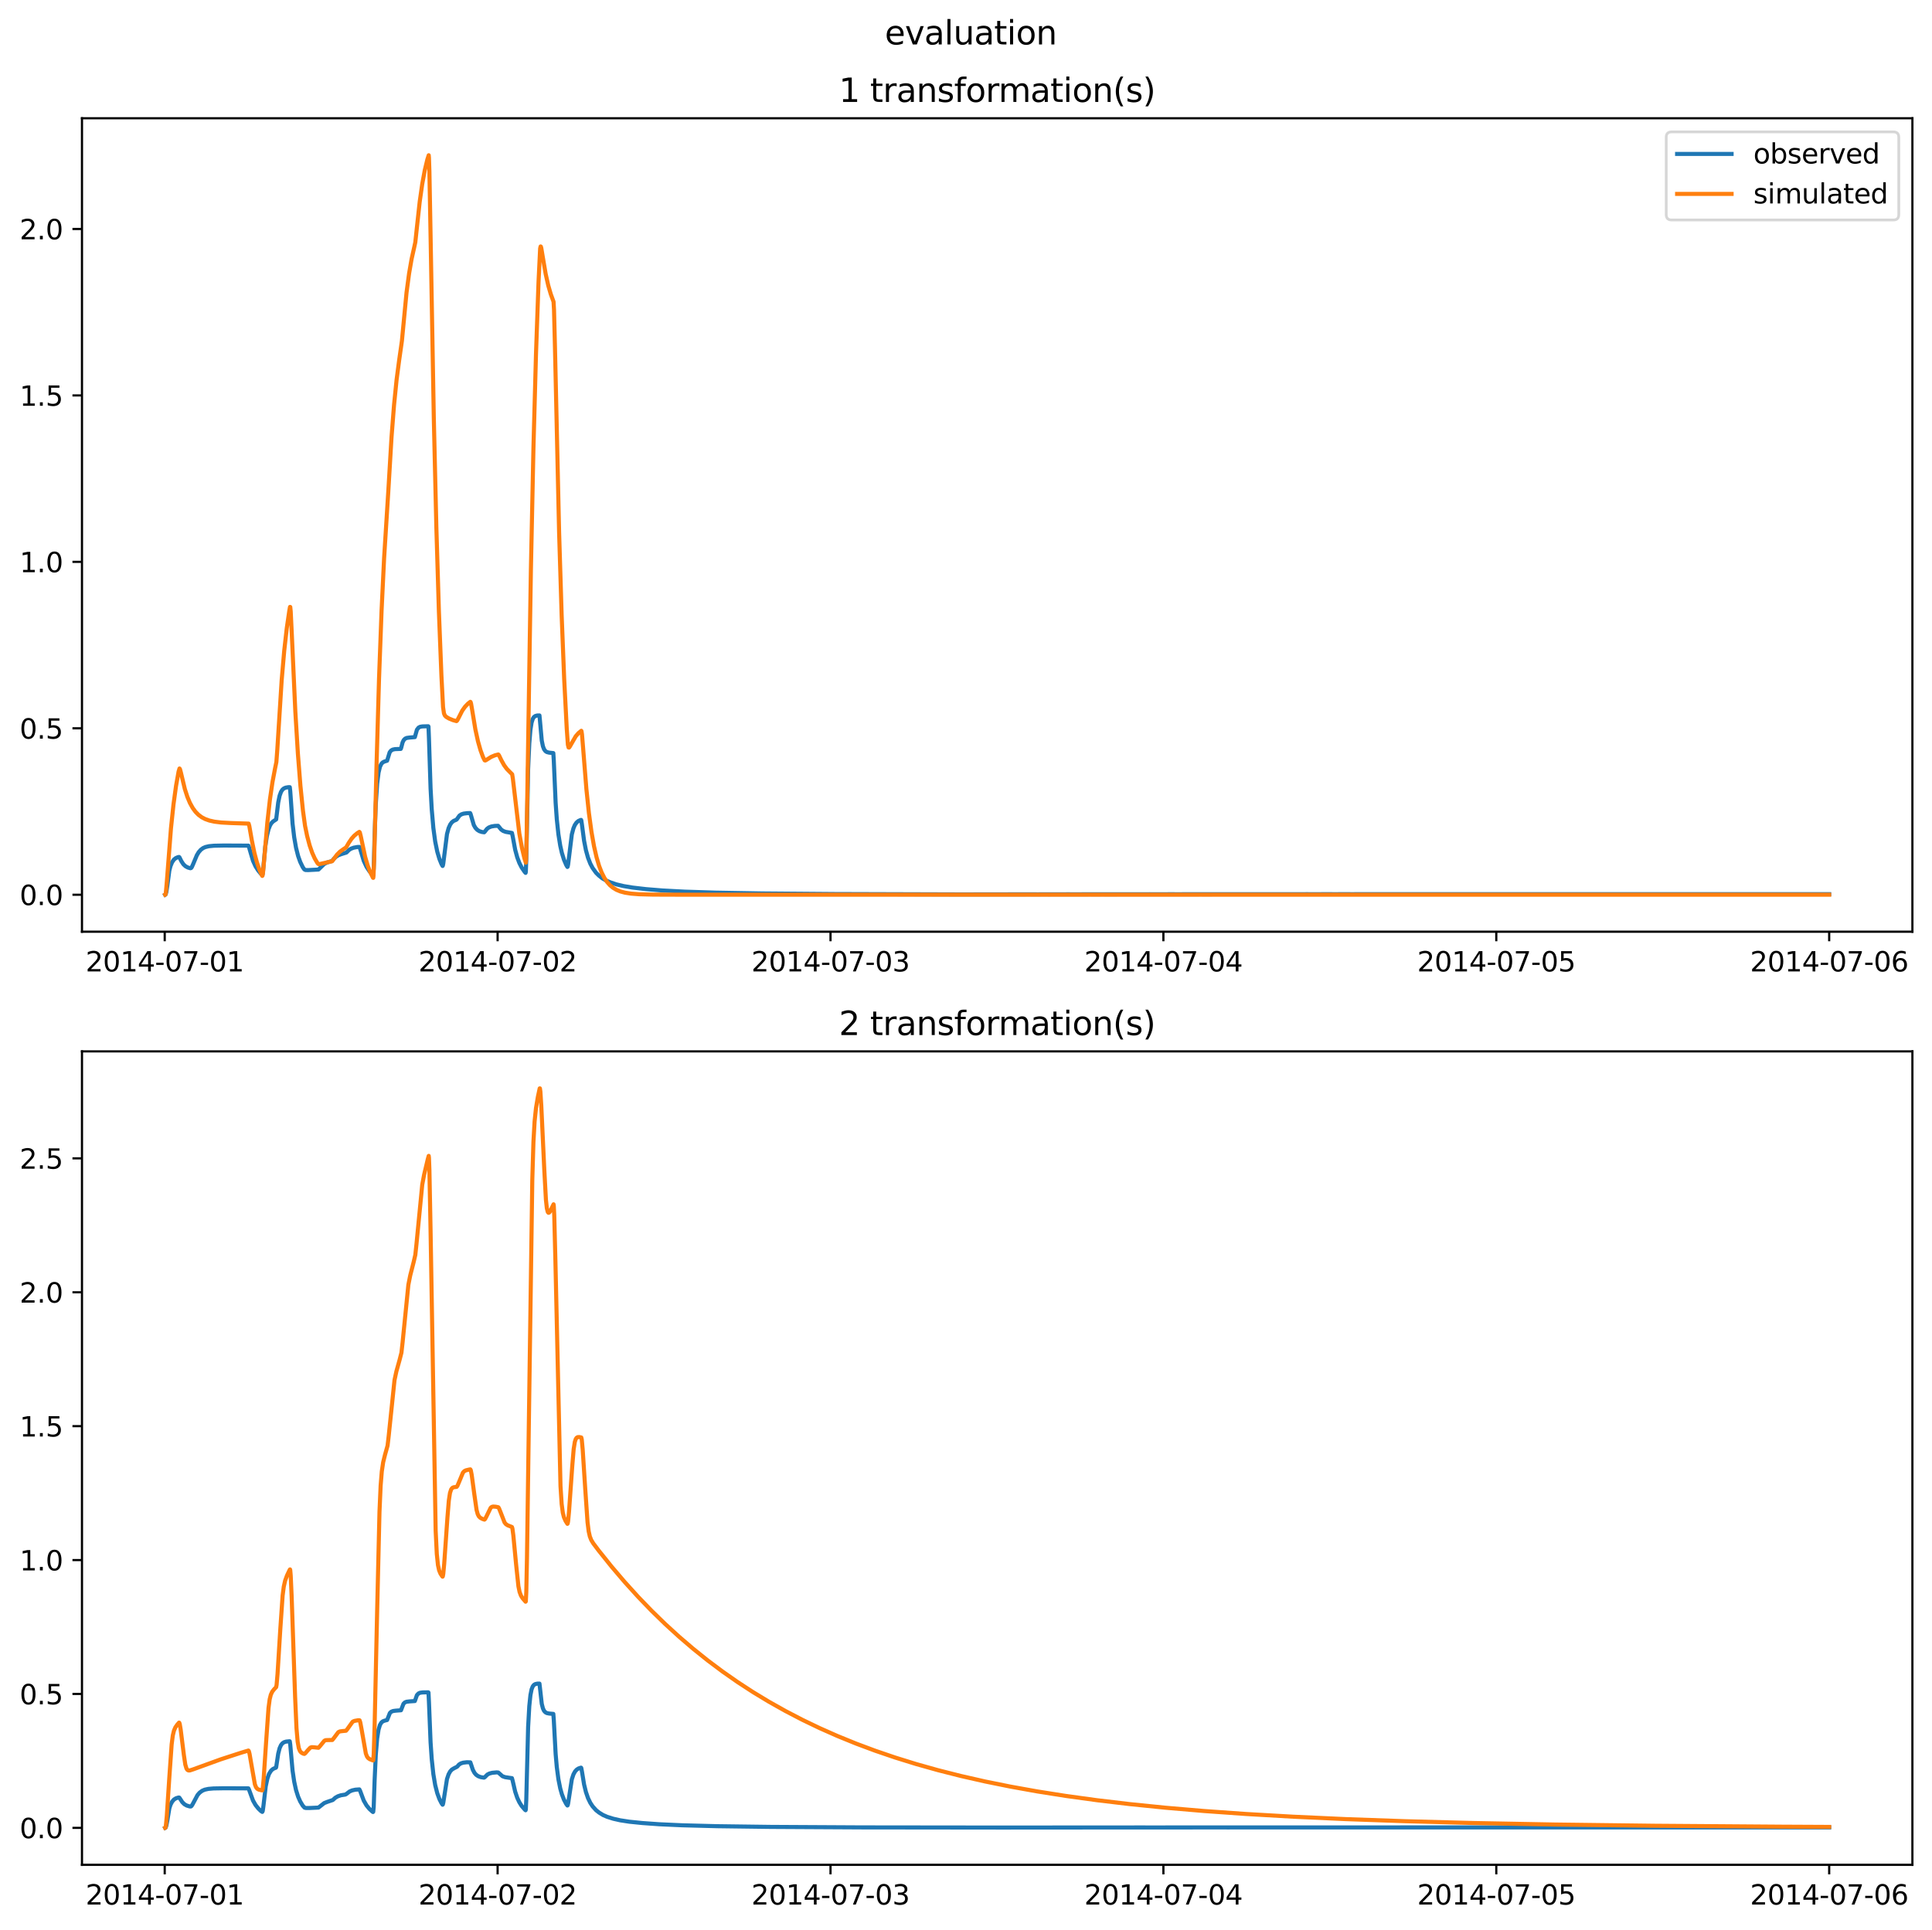 <?xml version="1.0" encoding="utf-8" standalone="no"?>
<!DOCTYPE svg PUBLIC "-//W3C//DTD SVG 1.1//EN"
  "http://www.w3.org/Graphics/SVG/1.1/DTD/svg11.dtd">
<svg xmlns:xlink="http://www.w3.org/1999/xlink" width="709.427pt" height="708.798pt" viewBox="0 0 709.427 708.798" xmlns="http://www.w3.org/2000/svg" version="1.1">
 <defs>
  <style type="text/css">*{stroke-linejoin: round; stroke-linecap: butt}</style>
 </defs>
 <g id="figure_1">
  <g id="patch_1">
   <path d="M 0 708.798 
L 709.427 708.798 
L 709.427 0 
L 0 0 
z
" style="fill: #ffffff"/>
  </g>
  <g id="axes_1">
   <g id="patch_2">
    <path d="M 30.103 342.2 
L 702.227 342.2 
L 702.227 43.44 
L 30.103 43.44 
z
" style="fill: #ffffff"/>
   </g>
   <g id="matplotlib.axis_1">
    <g id="xtick_1">
     <g id="line2d_1">
      <defs>
       <path id="m1a66a8e670" d="M 0 0 
L 0 3.5 
" style="stroke: #000000; stroke-width: 0.8"/>
      </defs>
      <g>
       <use xlink:href="#m1a66a8e670" x="60.484" y="342.2" style="stroke: #000000; stroke-width: 0.8"/>
      </g>
     </g>
     <g id="text_1">
      <!-- 2014-07-01 -->
      <g transform="translate(31.427 356.798) scale(0.1 -0.1)">
       <defs>
        <path id="DejaVuSans-32" d="M 1228 531 
L 3431 531 
L 3431 0 
L 469 0 
L 469 531 
Q 828 903 1448 1529 
Q 2069 2156 2228 2338 
Q 2531 2678 2651 2914 
Q 2772 3150 2772 3378 
Q 2772 3750 2511 3984 
Q 2250 4219 1831 4219 
Q 1534 4219 1204 4116 
Q 875 4013 500 3803 
L 500 4441 
Q 881 4594 1212 4672 
Q 1544 4750 1819 4750 
Q 2544 4750 2975 4387 
Q 3406 4025 3406 3419 
Q 3406 3131 3298 2873 
Q 3191 2616 2906 2266 
Q 2828 2175 2409 1742 
Q 1991 1309 1228 531 
z
" transform="scale(0.016)"/>
        <path id="DejaVuSans-30" d="M 2034 4250 
Q 1547 4250 1301 3770 
Q 1056 3291 1056 2328 
Q 1056 1369 1301 889 
Q 1547 409 2034 409 
Q 2525 409 2770 889 
Q 3016 1369 3016 2328 
Q 3016 3291 2770 3770 
Q 2525 4250 2034 4250 
z
M 2034 4750 
Q 2819 4750 3233 4129 
Q 3647 3509 3647 2328 
Q 3647 1150 3233 529 
Q 2819 -91 2034 -91 
Q 1250 -91 836 529 
Q 422 1150 422 2328 
Q 422 3509 836 4129 
Q 1250 4750 2034 4750 
z
" transform="scale(0.016)"/>
        <path id="DejaVuSans-31" d="M 794 531 
L 1825 531 
L 1825 4091 
L 703 3866 
L 703 4441 
L 1819 4666 
L 2450 4666 
L 2450 531 
L 3481 531 
L 3481 0 
L 794 0 
L 794 531 
z
" transform="scale(0.016)"/>
        <path id="DejaVuSans-34" d="M 2419 4116 
L 825 1625 
L 2419 1625 
L 2419 4116 
z
M 2253 4666 
L 3047 4666 
L 3047 1625 
L 3713 1625 
L 3713 1100 
L 3047 1100 
L 3047 0 
L 2419 0 
L 2419 1100 
L 313 1100 
L 313 1709 
L 2253 4666 
z
" transform="scale(0.016)"/>
        <path id="DejaVuSans-2d" d="M 313 2009 
L 1997 2009 
L 1997 1497 
L 313 1497 
L 313 2009 
z
" transform="scale(0.016)"/>
        <path id="DejaVuSans-37" d="M 525 4666 
L 3525 4666 
L 3525 4397 
L 1831 0 
L 1172 0 
L 2766 4134 
L 525 4134 
L 525 4666 
z
" transform="scale(0.016)"/>
       </defs>
       <use xlink:href="#DejaVuSans-32"/>
       <use xlink:href="#DejaVuSans-30" x="63.623"/>
       <use xlink:href="#DejaVuSans-31" x="127.246"/>
       <use xlink:href="#DejaVuSans-34" x="190.869"/>
       <use xlink:href="#DejaVuSans-2d" x="254.492"/>
       <use xlink:href="#DejaVuSans-30" x="290.576"/>
       <use xlink:href="#DejaVuSans-37" x="354.199"/>
       <use xlink:href="#DejaVuSans-2d" x="417.822"/>
       <use xlink:href="#DejaVuSans-30" x="453.906"/>
       <use xlink:href="#DejaVuSans-31" x="517.529"/>
      </g>
     </g>
    </g>
    <g id="xtick_2">
     <g id="line2d_2">
      <g>
       <use xlink:href="#m1a66a8e670" x="182.723" y="342.2" style="stroke: #000000; stroke-width: 0.8"/>
      </g>
     </g>
     <g id="text_2">
      <!-- 2014-07-02 -->
      <g transform="translate(153.665 356.798) scale(0.1 -0.1)">
       <use xlink:href="#DejaVuSans-32"/>
       <use xlink:href="#DejaVuSans-30" x="63.623"/>
       <use xlink:href="#DejaVuSans-31" x="127.246"/>
       <use xlink:href="#DejaVuSans-34" x="190.869"/>
       <use xlink:href="#DejaVuSans-2d" x="254.492"/>
       <use xlink:href="#DejaVuSans-30" x="290.576"/>
       <use xlink:href="#DejaVuSans-37" x="354.199"/>
       <use xlink:href="#DejaVuSans-2d" x="417.822"/>
       <use xlink:href="#DejaVuSans-30" x="453.906"/>
       <use xlink:href="#DejaVuSans-32" x="517.529"/>
      </g>
     </g>
    </g>
    <g id="xtick_3">
     <g id="line2d_3">
      <g>
       <use xlink:href="#m1a66a8e670" x="304.961" y="342.2" style="stroke: #000000; stroke-width: 0.8"/>
      </g>
     </g>
     <g id="text_3">
      <!-- 2014-07-03 -->
      <g transform="translate(275.903 356.798) scale(0.1 -0.1)">
       <defs>
        <path id="DejaVuSans-33" d="M 2597 2516 
Q 3050 2419 3304 2112 
Q 3559 1806 3559 1356 
Q 3559 666 3084 287 
Q 2609 -91 1734 -91 
Q 1441 -91 1130 -33 
Q 819 25 488 141 
L 488 750 
Q 750 597 1062 519 
Q 1375 441 1716 441 
Q 2309 441 2620 675 
Q 2931 909 2931 1356 
Q 2931 1769 2642 2001 
Q 2353 2234 1838 2234 
L 1294 2234 
L 1294 2753 
L 1863 2753 
Q 2328 2753 2575 2939 
Q 2822 3125 2822 3475 
Q 2822 3834 2567 4026 
Q 2313 4219 1838 4219 
Q 1578 4219 1281 4162 
Q 984 4106 628 3988 
L 628 4550 
Q 988 4650 1302 4700 
Q 1616 4750 1894 4750 
Q 2613 4750 3031 4423 
Q 3450 4097 3450 3541 
Q 3450 3153 3228 2886 
Q 3006 2619 2597 2516 
z
" transform="scale(0.016)"/>
       </defs>
       <use xlink:href="#DejaVuSans-32"/>
       <use xlink:href="#DejaVuSans-30" x="63.623"/>
       <use xlink:href="#DejaVuSans-31" x="127.246"/>
       <use xlink:href="#DejaVuSans-34" x="190.869"/>
       <use xlink:href="#DejaVuSans-2d" x="254.492"/>
       <use xlink:href="#DejaVuSans-30" x="290.576"/>
       <use xlink:href="#DejaVuSans-37" x="354.199"/>
       <use xlink:href="#DejaVuSans-2d" x="417.822"/>
       <use xlink:href="#DejaVuSans-30" x="453.906"/>
       <use xlink:href="#DejaVuSans-33" x="517.529"/>
      </g>
     </g>
    </g>
    <g id="xtick_4">
     <g id="line2d_4">
      <g>
       <use xlink:href="#m1a66a8e670" x="427.199" y="342.2" style="stroke: #000000; stroke-width: 0.8"/>
      </g>
     </g>
     <g id="text_4">
      <!-- 2014-07-04 -->
      <g transform="translate(398.141 356.798) scale(0.1 -0.1)">
       <use xlink:href="#DejaVuSans-32"/>
       <use xlink:href="#DejaVuSans-30" x="63.623"/>
       <use xlink:href="#DejaVuSans-31" x="127.246"/>
       <use xlink:href="#DejaVuSans-34" x="190.869"/>
       <use xlink:href="#DejaVuSans-2d" x="254.492"/>
       <use xlink:href="#DejaVuSans-30" x="290.576"/>
       <use xlink:href="#DejaVuSans-37" x="354.199"/>
       <use xlink:href="#DejaVuSans-2d" x="417.822"/>
       <use xlink:href="#DejaVuSans-30" x="453.906"/>
       <use xlink:href="#DejaVuSans-34" x="517.529"/>
      </g>
     </g>
    </g>
    <g id="xtick_5">
     <g id="line2d_5">
      <g>
       <use xlink:href="#m1a66a8e670" x="549.437" y="342.2" style="stroke: #000000; stroke-width: 0.8"/>
      </g>
     </g>
     <g id="text_5">
      <!-- 2014-07-05 -->
      <g transform="translate(520.38 356.798) scale(0.1 -0.1)">
       <defs>
        <path id="DejaVuSans-35" d="M 691 4666 
L 3169 4666 
L 3169 4134 
L 1269 4134 
L 1269 2991 
Q 1406 3038 1543 3061 
Q 1681 3084 1819 3084 
Q 2600 3084 3056 2656 
Q 3513 2228 3513 1497 
Q 3513 744 3044 326 
Q 2575 -91 1722 -91 
Q 1428 -91 1123 -41 
Q 819 9 494 109 
L 494 744 
Q 775 591 1075 516 
Q 1375 441 1709 441 
Q 2250 441 2565 725 
Q 2881 1009 2881 1497 
Q 2881 1984 2565 2268 
Q 2250 2553 1709 2553 
Q 1456 2553 1204 2497 
Q 953 2441 691 2322 
L 691 4666 
z
" transform="scale(0.016)"/>
       </defs>
       <use xlink:href="#DejaVuSans-32"/>
       <use xlink:href="#DejaVuSans-30" x="63.623"/>
       <use xlink:href="#DejaVuSans-31" x="127.246"/>
       <use xlink:href="#DejaVuSans-34" x="190.869"/>
       <use xlink:href="#DejaVuSans-2d" x="254.492"/>
       <use xlink:href="#DejaVuSans-30" x="290.576"/>
       <use xlink:href="#DejaVuSans-37" x="354.199"/>
       <use xlink:href="#DejaVuSans-2d" x="417.822"/>
       <use xlink:href="#DejaVuSans-30" x="453.906"/>
       <use xlink:href="#DejaVuSans-35" x="517.529"/>
      </g>
     </g>
    </g>
    <g id="xtick_6">
     <g id="line2d_6">
      <g>
       <use xlink:href="#m1a66a8e670" x="671.676" y="342.2" style="stroke: #000000; stroke-width: 0.8"/>
      </g>
     </g>
     <g id="text_6">
      <!-- 2014-07-06 -->
      <g transform="translate(642.618 356.798) scale(0.1 -0.1)">
       <defs>
        <path id="DejaVuSans-36" d="M 2113 2584 
Q 1688 2584 1439 2293 
Q 1191 2003 1191 1497 
Q 1191 994 1439 701 
Q 1688 409 2113 409 
Q 2538 409 2786 701 
Q 3034 994 3034 1497 
Q 3034 2003 2786 2293 
Q 2538 2584 2113 2584 
z
M 3366 4563 
L 3366 3988 
Q 3128 4100 2886 4159 
Q 2644 4219 2406 4219 
Q 1781 4219 1451 3797 
Q 1122 3375 1075 2522 
Q 1259 2794 1537 2939 
Q 1816 3084 2150 3084 
Q 2853 3084 3261 2657 
Q 3669 2231 3669 1497 
Q 3669 778 3244 343 
Q 2819 -91 2113 -91 
Q 1303 -91 875 529 
Q 447 1150 447 2328 
Q 447 3434 972 4092 
Q 1497 4750 2381 4750 
Q 2619 4750 2861 4703 
Q 3103 4656 3366 4563 
z
" transform="scale(0.016)"/>
       </defs>
       <use xlink:href="#DejaVuSans-32"/>
       <use xlink:href="#DejaVuSans-30" x="63.623"/>
       <use xlink:href="#DejaVuSans-31" x="127.246"/>
       <use xlink:href="#DejaVuSans-34" x="190.869"/>
       <use xlink:href="#DejaVuSans-2d" x="254.492"/>
       <use xlink:href="#DejaVuSans-30" x="290.576"/>
       <use xlink:href="#DejaVuSans-37" x="354.199"/>
       <use xlink:href="#DejaVuSans-2d" x="417.822"/>
       <use xlink:href="#DejaVuSans-30" x="453.906"/>
       <use xlink:href="#DejaVuSans-36" x="517.529"/>
      </g>
     </g>
    </g>
   </g>
   <g id="matplotlib.axis_2">
    <g id="ytick_1">
     <g id="line2d_7">
      <defs>
       <path id="mbffdec5386" d="M 0 0 
L -3.5 0 
" style="stroke: #000000; stroke-width: 0.8"/>
      </defs>
      <g>
       <use xlink:href="#mbffdec5386" x="30.103" y="328.62" style="stroke: #000000; stroke-width: 0.8"/>
      </g>
     </g>
     <g id="text_7">
      <!-- 0.0 -->
      <g transform="translate(7.2 332.419) scale(0.1 -0.1)">
       <defs>
        <path id="DejaVuSans-2e" d="M 684 794 
L 1344 794 
L 1344 0 
L 684 0 
L 684 794 
z
" transform="scale(0.016)"/>
       </defs>
       <use xlink:href="#DejaVuSans-30"/>
       <use xlink:href="#DejaVuSans-2e" x="63.623"/>
       <use xlink:href="#DejaVuSans-30" x="95.41"/>
      </g>
     </g>
    </g>
    <g id="ytick_2">
     <g id="line2d_8">
      <g>
       <use xlink:href="#mbffdec5386" x="30.103" y="267.489" style="stroke: #000000; stroke-width: 0.8"/>
      </g>
     </g>
     <g id="text_8">
      <!-- 0.5 -->
      <g transform="translate(7.2 271.289) scale(0.1 -0.1)">
       <use xlink:href="#DejaVuSans-30"/>
       <use xlink:href="#DejaVuSans-2e" x="63.623"/>
       <use xlink:href="#DejaVuSans-35" x="95.41"/>
      </g>
     </g>
    </g>
    <g id="ytick_3">
     <g id="line2d_9">
      <g>
       <use xlink:href="#mbffdec5386" x="30.103" y="206.359" style="stroke: #000000; stroke-width: 0.8"/>
      </g>
     </g>
     <g id="text_9">
      <!-- 1.0 -->
      <g transform="translate(7.2 210.158) scale(0.1 -0.1)">
       <use xlink:href="#DejaVuSans-31"/>
       <use xlink:href="#DejaVuSans-2e" x="63.623"/>
       <use xlink:href="#DejaVuSans-30" x="95.41"/>
      </g>
     </g>
    </g>
    <g id="ytick_4">
     <g id="line2d_10">
      <g>
       <use xlink:href="#mbffdec5386" x="30.103" y="145.228" style="stroke: #000000; stroke-width: 0.8"/>
      </g>
     </g>
     <g id="text_10">
      <!-- 1.5 -->
      <g transform="translate(7.2 149.027) scale(0.1 -0.1)">
       <use xlink:href="#DejaVuSans-31"/>
       <use xlink:href="#DejaVuSans-2e" x="63.623"/>
       <use xlink:href="#DejaVuSans-35" x="95.41"/>
      </g>
     </g>
    </g>
    <g id="ytick_5">
     <g id="line2d_11">
      <g>
       <use xlink:href="#mbffdec5386" x="30.103" y="84.098" style="stroke: #000000; stroke-width: 0.8"/>
      </g>
     </g>
     <g id="text_11">
      <!-- 2.0 -->
      <g transform="translate(7.2 87.897) scale(0.1 -0.1)">
       <use xlink:href="#DejaVuSans-32"/>
       <use xlink:href="#DejaVuSans-2e" x="63.623"/>
       <use xlink:href="#DejaVuSans-30" x="95.41"/>
      </g>
     </g>
    </g>
   </g>
   <g id="line2d_12">
    <path d="M 60.654 328.616 
L 60.824 328.494 
L 61.079 327.621 
L 61.418 325.446 
L 62.182 319.734 
L 62.607 318.09 
L 63.201 316.676 
L 63.88 315.692 
L 64.559 315.157 
L 65.323 314.834 
L 65.747 314.753 
L 65.917 314.915 
L 66.596 316.3 
L 67.36 317.458 
L 68.124 318.165 
L 68.973 318.622 
L 69.907 318.892 
L 70.162 318.818 
L 70.416 318.512 
L 70.926 317.37 
L 72.284 314.117 
L 72.963 312.986 
L 73.727 312.116 
L 74.576 311.481 
L 75.425 311.107 
L 76.698 310.802 
L 78.565 310.623 
L 82.216 310.548 
L 91.214 310.593 
L 91.468 311.262 
L 92.912 316.168 
L 93.845 318.204 
L 94.779 319.681 
L 95.798 320.924 
L 96.307 321.342 
L 96.392 321.224 
L 96.562 320.361 
L 96.901 316.503 
L 97.411 310.935 
L 98.005 307.034 
L 98.599 304.575 
L 99.193 303.071 
L 99.703 302.275 
L 100.297 301.687 
L 101.4 300.964 
L 101.655 298.923 
L 102.164 294.723 
L 102.674 292.248 
L 103.183 290.855 
L 103.692 290.053 
L 104.202 289.601 
L 104.881 289.293 
L 105.899 289.113 
L 106.409 289.116 
L 106.578 290.598 
L 107.427 302.476 
L 108.022 307.487 
L 108.701 311.366 
L 109.465 314.377 
L 110.229 316.547 
L 111.162 318.48 
L 111.757 319.338 
L 112.181 319.544 
L 113.115 319.57 
L 116.935 319.372 
L 119.057 317.308 
L 120.16 316.762 
L 121.434 316.383 
L 121.943 316.2 
L 122.537 315.481 
L 123.301 314.722 
L 124.235 314.119 
L 125.339 313.703 
L 127.206 313.126 
L 128.14 312.182 
L 128.904 311.703 
L 129.923 311.329 
L 131.281 311.083 
L 131.96 311.069 
L 132.215 311.681 
L 133.573 316.183 
L 134.591 318.367 
L 135.61 319.923 
L 136.629 321.101 
L 136.968 321.397 
L 137.053 321.269 
L 137.223 319.085 
L 137.562 306.776 
L 137.987 295.338 
L 138.496 287.785 
L 139.006 283.749 
L 139.515 281.647 
L 140.024 280.575 
L 140.534 280.024 
L 141.128 279.716 
L 142.146 279.394 
L 143.08 276.325 
L 143.589 275.676 
L 144.184 275.327 
L 145.033 275.146 
L 146.73 275.078 
L 147.155 275.065 
L 147.325 274.635 
L 147.834 272.656 
L 148.258 271.814 
L 148.768 271.293 
L 149.362 271.03 
L 150.38 270.889 
L 152.333 270.73 
L 153.097 268.023 
L 153.691 267.251 
L 154.285 266.94 
L 155.134 266.794 
L 157.171 266.746 
L 157.256 266.745 
L 157.341 266.864 
L 157.511 271.194 
L 158.105 289.553 
L 158.53 297.217 
L 159.124 304.092 
L 159.803 309.094 
L 160.567 312.814 
L 161.331 315.414 
L 162.095 317.31 
L 162.519 318.063 
L 162.604 317.964 
L 162.774 317.142 
L 164.132 306.347 
L 164.726 304.156 
L 165.321 302.833 
L 165.915 302.025 
L 166.594 301.493 
L 167.443 301.143 
L 167.698 300.977 
L 168.716 299.566 
L 169.395 299.11 
L 170.244 298.827 
L 171.518 298.662 
L 172.621 298.623 
L 172.791 298.947 
L 173.979 303.02 
L 174.573 304.059 
L 175.253 304.789 
L 176.017 305.266 
L 176.95 305.574 
L 177.799 305.69 
L 178.054 305.421 
L 178.818 304.428 
L 179.497 303.924 
L 180.431 303.557 
L 181.619 303.355 
L 182.892 303.303 
L 183.147 303.592 
L 183.996 304.651 
L 184.76 305.191 
L 185.694 305.537 
L 186.967 305.746 
L 187.986 305.93 
L 188.24 307.077 
L 189.174 312.105 
L 189.938 314.909 
L 190.702 316.935 
L 191.551 318.612 
L 192.655 320.22 
L 192.994 320.594 
L 193.079 320.26 
L 193.249 315.724 
L 193.928 282.51 
L 194.352 273.104 
L 194.777 268.023 
L 195.201 265.379 
L 195.626 264.059 
L 196.05 263.366 
L 196.559 262.986 
L 197.238 262.794 
L 198.087 262.768 
L 198.257 264.537 
L 198.936 272.017 
L 199.361 274.088 
L 199.785 275.202 
L 200.294 275.885 
L 200.804 276.216 
L 201.568 276.422 
L 203.181 276.599 
L 203.35 279.31 
L 204.029 294.883 
L 204.454 300.872 
L 205.048 306.429 
L 205.727 310.654 
L 206.321 313.268 
L 207.085 315.739 
L 207.934 317.727 
L 208.359 318.42 
L 208.444 318.316 
L 208.613 317.492 
L 209.972 306.467 
L 210.566 304.229 
L 211.075 303.029 
L 211.669 302.148 
L 212.348 301.561 
L 213.112 301.203 
L 213.367 301.14 
L 213.452 301.303 
L 213.707 303.018 
L 214.471 308.797 
L 215.15 312.263 
L 215.914 315.019 
L 216.763 317.207 
L 217.612 318.81 
L 218.885 320.569 
L 219.903 321.575 
L 221.177 322.592 
L 222.535 323.388 
L 224.233 324.116 
L 226.355 324.82 
L 228.902 325.429 
L 232.212 325.984 
L 237.221 326.566 
L 243.332 327.064 
L 251.312 327.485 
L 262.857 327.853 
L 279.919 328.149 
L 306.404 328.364 
L 354.111 328.507 
L 356.912 328.497 
L 367.438 328.486 
L 369.391 328.478 
L 374.739 328.474 
L 377.879 328.469 
L 381.275 328.479 
L 382.718 328.466 
L 385.434 328.473 
L 387.896 328.46 
L 390.273 328.467 
L 391.886 328.456 
L 394.008 328.461 
L 395.876 328.46 
L 398.252 328.457 
L 400.12 328.45 
L 402.752 328.458 
L 404.874 328.449 
L 406.741 328.457 
L 409.203 328.454 
L 414.211 328.446 
L 415.739 328.446 
L 418.031 328.445 
L 419.899 328.447 
L 422.191 328.439 
L 423.804 328.446 
L 426.011 328.44 
L 427.878 328.442 
L 430.34 328.435 
L 431.953 328.443 
L 435.009 328.438 
L 438.15 328.438 
L 440.951 328.431 
L 442.479 328.438 
L 446.044 328.431 
L 447.657 328.431 
L 451.053 328.429 
L 452.581 328.433 
L 469.388 328.425 
L 472.954 328.425 
L 475.67 328.428 
L 479.575 328.42 
L 483.565 328.421 
L 487.554 328.419 
L 490.271 328.422 
L 494.515 328.418 
L 496.298 328.421 
L 501.136 328.417 
L 502.749 328.42 
L 507.588 328.42 
L 521.764 328.417 
L 527.027 328.42 
L 533.818 328.417 
L 539.166 328.42 
L 557.502 328.412 
L 559.115 328.414 
L 640.352 328.415 
L 646.804 328.418 
L 671.676 328.417 
L 671.676 328.417 
" clip-path="url(#pc41a359cff)" style="fill: none; stroke: #1f77b4; stroke-width: 1.5; stroke-linecap: square"/>
   </g>
   <g id="line2d_13">
    <path d="M 60.654 328.62 
L 60.739 328.588 
L 60.909 327.814 
L 61.248 323.981 
L 62.776 304.239 
L 63.71 295.424 
L 64.644 288.625 
L 65.578 283.381 
L 65.917 282.258 
L 66.087 282.489 
L 66.427 283.753 
L 67.87 289.791 
L 68.803 292.675 
L 69.737 294.9 
L 70.756 296.75 
L 71.774 298.144 
L 72.878 299.27 
L 74.066 300.151 
L 75.34 300.822 
L 76.868 301.369 
L 78.735 301.787 
L 81.197 302.092 
L 84.762 302.286 
L 91.299 302.5 
L 91.553 303.415 
L 92.487 308.754 
L 93.421 313.29 
L 94.355 316.796 
L 95.288 319.501 
L 96.222 321.591 
L 96.307 321.716 
L 96.392 321.628 
L 96.562 320.664 
L 96.986 315.919 
L 98.175 302.015 
L 99.108 293.709 
L 100.042 287.302 
L 100.976 282.36 
L 101.485 279.876 
L 101.825 275.339 
L 103.438 249.717 
L 104.371 238.98 
L 105.305 230.699 
L 106.239 224.31 
L 106.494 222.908 
L 106.578 222.935 
L 106.748 224.578 
L 107.173 233.413 
L 108.446 261.351 
L 109.38 276.735 
L 110.313 288.602 
L 111.247 297.755 
L 112.011 303.311 
L 112.775 307.025 
L 113.709 310.528 
L 114.643 313.227 
L 115.577 315.308 
L 116.595 317.04 
L 116.935 317.361 
L 117.359 317.351 
L 121.094 316.512 
L 121.943 316.331 
L 122.368 315.789 
L 123.726 313.918 
L 124.829 312.815 
L 126.018 311.95 
L 127.121 311.211 
L 128.055 309.58 
L 129.074 308.07 
L 130.092 306.93 
L 131.196 306.011 
L 131.96 305.534 
L 132.13 305.748 
L 132.469 307.103 
L 134.082 314.71 
L 135.016 317.891 
L 135.95 320.345 
L 136.968 322.401 
L 137.053 322.427 
L 137.138 321.826 
L 137.393 315.653 
L 138.242 281.791 
L 139.175 249.405 
L 140.109 224.348 
L 141.043 205.021 
L 141.977 190.114 
L 142.571 180.698 
L 143.759 160.686 
L 144.693 148.725 
L 145.627 139.498 
L 146.561 132.382 
L 147.579 125.223 
L 149.277 107.466 
L 150.211 100.48 
L 151.144 95.092 
L 152.078 90.936 
L 152.503 88.972 
L 153.012 84.223 
L 154.116 74.096 
L 155.049 67.547 
L 155.983 62.495 
L 156.917 58.598 
L 157.426 57.02 
L 157.511 57.869 
L 157.681 63.084 
L 158.105 86.464 
L 159.294 153.575 
L 160.227 193.605 
L 161.161 224.485 
L 162.095 248.302 
L 162.689 259.73 
L 163.029 262.033 
L 163.368 262.816 
L 163.878 263.315 
L 164.896 263.915 
L 166.339 264.503 
L 167.613 264.853 
L 167.782 264.763 
L 168.122 264.196 
L 169.735 261.018 
L 170.754 259.585 
L 171.857 258.428 
L 172.706 257.768 
L 172.791 257.833 
L 172.961 258.355 
L 173.385 260.82 
L 174.573 267.98 
L 175.507 272.254 
L 176.441 275.551 
L 177.375 278.094 
L 177.969 279.266 
L 178.224 279.311 
L 178.648 279.079 
L 180.346 278.005 
L 181.789 277.402 
L 182.977 277.106 
L 183.232 277.412 
L 184.081 279.186 
L 185.1 281.028 
L 186.118 282.42 
L 187.222 283.543 
L 188.071 284.389 
L 188.325 286.02 
L 190.702 306.158 
L 191.636 311.296 
L 192.57 315.258 
L 193.079 316.848 
L 193.164 315.88 
L 193.334 310.037 
L 193.758 283.948 
L 194.947 209.129 
L 195.88 164.505 
L 196.814 130.081 
L 197.748 103.531 
L 198.342 91.237 
L 198.512 90.518 
L 198.597 90.564 
L 198.766 91.13 
L 199.276 94.202 
L 200.379 100.66 
L 201.313 104.824 
L 202.247 108.037 
L 203.265 110.826 
L 203.435 113.777 
L 203.775 127.253 
L 205.303 195.51 
L 206.237 225.953 
L 207.17 249.434 
L 208.104 267.545 
L 208.529 273.538 
L 208.783 274.54 
L 208.953 274.576 
L 209.208 274.248 
L 211.415 270.409 
L 212.433 269.246 
L 213.452 268.405 
L 213.537 268.59 
L 213.707 269.743 
L 214.131 274.924 
L 215.32 289.805 
L 216.253 298.681 
L 217.187 305.529 
L 218.121 310.81 
L 219.055 314.883 
L 219.988 318.025 
L 220.922 320.448 
L 221.941 322.464 
L 222.959 323.983 
L 223.978 325.127 
L 225.082 326.05 
L 226.355 326.817 
L 227.798 327.413 
L 229.496 327.867 
L 231.703 328.212 
L 234.759 328.446 
L 239.767 328.577 
L 252.585 328.619 
L 586.364 328.62 
L 671.676 328.62 
L 671.676 328.62 
" clip-path="url(#pc41a359cff)" style="fill: none; stroke: #ff7f0e; stroke-width: 1.5; stroke-linecap: square"/>
   </g>
   <g id="patch_3">
    <path d="M 30.103 342.2 
L 30.103 43.44 
" style="fill: none; stroke: #000000; stroke-width: 0.8; stroke-linejoin: miter; stroke-linecap: square"/>
   </g>
   <g id="patch_4">
    <path d="M 702.227 342.2 
L 702.227 43.44 
" style="fill: none; stroke: #000000; stroke-width: 0.8; stroke-linejoin: miter; stroke-linecap: square"/>
   </g>
   <g id="patch_5">
    <path d="M 30.103 342.2 
L 702.227 342.2 
" style="fill: none; stroke: #000000; stroke-width: 0.8; stroke-linejoin: miter; stroke-linecap: square"/>
   </g>
   <g id="patch_6">
    <path d="M 30.103 43.44 
L 702.227 43.44 
" style="fill: none; stroke: #000000; stroke-width: 0.8; stroke-linejoin: miter; stroke-linecap: square"/>
   </g>
   <g id="text_12">
    <!-- 1 transformation(s) -->
    <g transform="translate(308.05 37.44) scale(0.12 -0.12)">
     <defs>
      <path id="DejaVuSans-20" transform="scale(0.016)"/>
      <path id="DejaVuSans-74" d="M 1172 4494 
L 1172 3500 
L 2356 3500 
L 2356 3053 
L 1172 3053 
L 1172 1153 
Q 1172 725 1289 603 
Q 1406 481 1766 481 
L 2356 481 
L 2356 0 
L 1766 0 
Q 1100 0 847 248 
Q 594 497 594 1153 
L 594 3053 
L 172 3053 
L 172 3500 
L 594 3500 
L 594 4494 
L 1172 4494 
z
" transform="scale(0.016)"/>
      <path id="DejaVuSans-72" d="M 2631 2963 
Q 2534 3019 2420 3045 
Q 2306 3072 2169 3072 
Q 1681 3072 1420 2755 
Q 1159 2438 1159 1844 
L 1159 0 
L 581 0 
L 581 3500 
L 1159 3500 
L 1159 2956 
Q 1341 3275 1631 3429 
Q 1922 3584 2338 3584 
Q 2397 3584 2469 3576 
Q 2541 3569 2628 3553 
L 2631 2963 
z
" transform="scale(0.016)"/>
      <path id="DejaVuSans-61" d="M 2194 1759 
Q 1497 1759 1228 1600 
Q 959 1441 959 1056 
Q 959 750 1161 570 
Q 1363 391 1709 391 
Q 2188 391 2477 730 
Q 2766 1069 2766 1631 
L 2766 1759 
L 2194 1759 
z
M 3341 1997 
L 3341 0 
L 2766 0 
L 2766 531 
Q 2569 213 2275 61 
Q 1981 -91 1556 -91 
Q 1019 -91 701 211 
Q 384 513 384 1019 
Q 384 1609 779 1909 
Q 1175 2209 1959 2209 
L 2766 2209 
L 2766 2266 
Q 2766 2663 2505 2880 
Q 2244 3097 1772 3097 
Q 1472 3097 1187 3025 
Q 903 2953 641 2809 
L 641 3341 
Q 956 3463 1253 3523 
Q 1550 3584 1831 3584 
Q 2591 3584 2966 3190 
Q 3341 2797 3341 1997 
z
" transform="scale(0.016)"/>
      <path id="DejaVuSans-6e" d="M 3513 2113 
L 3513 0 
L 2938 0 
L 2938 2094 
Q 2938 2591 2744 2837 
Q 2550 3084 2163 3084 
Q 1697 3084 1428 2787 
Q 1159 2491 1159 1978 
L 1159 0 
L 581 0 
L 581 3500 
L 1159 3500 
L 1159 2956 
Q 1366 3272 1645 3428 
Q 1925 3584 2291 3584 
Q 2894 3584 3203 3211 
Q 3513 2838 3513 2113 
z
" transform="scale(0.016)"/>
      <path id="DejaVuSans-73" d="M 2834 3397 
L 2834 2853 
Q 2591 2978 2328 3040 
Q 2066 3103 1784 3103 
Q 1356 3103 1142 2972 
Q 928 2841 928 2578 
Q 928 2378 1081 2264 
Q 1234 2150 1697 2047 
L 1894 2003 
Q 2506 1872 2764 1633 
Q 3022 1394 3022 966 
Q 3022 478 2636 193 
Q 2250 -91 1575 -91 
Q 1294 -91 989 -36 
Q 684 19 347 128 
L 347 722 
Q 666 556 975 473 
Q 1284 391 1588 391 
Q 1994 391 2212 530 
Q 2431 669 2431 922 
Q 2431 1156 2273 1281 
Q 2116 1406 1581 1522 
L 1381 1569 
Q 847 1681 609 1914 
Q 372 2147 372 2553 
Q 372 3047 722 3315 
Q 1072 3584 1716 3584 
Q 2034 3584 2315 3537 
Q 2597 3491 2834 3397 
z
" transform="scale(0.016)"/>
      <path id="DejaVuSans-66" d="M 2375 4863 
L 2375 4384 
L 1825 4384 
Q 1516 4384 1395 4259 
Q 1275 4134 1275 3809 
L 1275 3500 
L 2222 3500 
L 2222 3053 
L 1275 3053 
L 1275 0 
L 697 0 
L 697 3053 
L 147 3053 
L 147 3500 
L 697 3500 
L 697 3744 
Q 697 4328 969 4595 
Q 1241 4863 1831 4863 
L 2375 4863 
z
" transform="scale(0.016)"/>
      <path id="DejaVuSans-6f" d="M 1959 3097 
Q 1497 3097 1228 2736 
Q 959 2375 959 1747 
Q 959 1119 1226 758 
Q 1494 397 1959 397 
Q 2419 397 2687 759 
Q 2956 1122 2956 1747 
Q 2956 2369 2687 2733 
Q 2419 3097 1959 3097 
z
M 1959 3584 
Q 2709 3584 3137 3096 
Q 3566 2609 3566 1747 
Q 3566 888 3137 398 
Q 2709 -91 1959 -91 
Q 1206 -91 779 398 
Q 353 888 353 1747 
Q 353 2609 779 3096 
Q 1206 3584 1959 3584 
z
" transform="scale(0.016)"/>
      <path id="DejaVuSans-6d" d="M 3328 2828 
Q 3544 3216 3844 3400 
Q 4144 3584 4550 3584 
Q 5097 3584 5394 3201 
Q 5691 2819 5691 2113 
L 5691 0 
L 5113 0 
L 5113 2094 
Q 5113 2597 4934 2840 
Q 4756 3084 4391 3084 
Q 3944 3084 3684 2787 
Q 3425 2491 3425 1978 
L 3425 0 
L 2847 0 
L 2847 2094 
Q 2847 2600 2669 2842 
Q 2491 3084 2119 3084 
Q 1678 3084 1418 2786 
Q 1159 2488 1159 1978 
L 1159 0 
L 581 0 
L 581 3500 
L 1159 3500 
L 1159 2956 
Q 1356 3278 1631 3431 
Q 1906 3584 2284 3584 
Q 2666 3584 2933 3390 
Q 3200 3197 3328 2828 
z
" transform="scale(0.016)"/>
      <path id="DejaVuSans-69" d="M 603 3500 
L 1178 3500 
L 1178 0 
L 603 0 
L 603 3500 
z
M 603 4863 
L 1178 4863 
L 1178 4134 
L 603 4134 
L 603 4863 
z
" transform="scale(0.016)"/>
      <path id="DejaVuSans-28" d="M 1984 4856 
Q 1566 4138 1362 3434 
Q 1159 2731 1159 2009 
Q 1159 1288 1364 580 
Q 1569 -128 1984 -844 
L 1484 -844 
Q 1016 -109 783 600 
Q 550 1309 550 2009 
Q 550 2706 781 3412 
Q 1013 4119 1484 4856 
L 1984 4856 
z
" transform="scale(0.016)"/>
      <path id="DejaVuSans-29" d="M 513 4856 
L 1013 4856 
Q 1481 4119 1714 3412 
Q 1947 2706 1947 2009 
Q 1947 1309 1714 600 
Q 1481 -109 1013 -844 
L 513 -844 
Q 928 -128 1133 580 
Q 1338 1288 1338 2009 
Q 1338 2731 1133 3434 
Q 928 4138 513 4856 
z
" transform="scale(0.016)"/>
     </defs>
     <use xlink:href="#DejaVuSans-31"/>
     <use xlink:href="#DejaVuSans-20" x="63.623"/>
     <use xlink:href="#DejaVuSans-74" x="95.41"/>
     <use xlink:href="#DejaVuSans-72" x="134.619"/>
     <use xlink:href="#DejaVuSans-61" x="175.732"/>
     <use xlink:href="#DejaVuSans-6e" x="237.012"/>
     <use xlink:href="#DejaVuSans-73" x="300.391"/>
     <use xlink:href="#DejaVuSans-66" x="352.49"/>
     <use xlink:href="#DejaVuSans-6f" x="387.695"/>
     <use xlink:href="#DejaVuSans-72" x="448.877"/>
     <use xlink:href="#DejaVuSans-6d" x="488.24"/>
     <use xlink:href="#DejaVuSans-61" x="585.652"/>
     <use xlink:href="#DejaVuSans-74" x="646.932"/>
     <use xlink:href="#DejaVuSans-69" x="686.141"/>
     <use xlink:href="#DejaVuSans-6f" x="713.924"/>
     <use xlink:href="#DejaVuSans-6e" x="775.105"/>
     <use xlink:href="#DejaVuSans-28" x="838.484"/>
     <use xlink:href="#DejaVuSans-73" x="877.498"/>
     <use xlink:href="#DejaVuSans-29" x="929.598"/>
    </g>
   </g>
   <g id="legend_1">
    <g id="patch_7">
     <path d="M 613.833 80.796 
L 695.227 80.796 
Q 697.227 80.796 697.227 78.796 
L 697.227 50.44 
Q 697.227 48.44 695.227 48.44 
L 613.833 48.44 
Q 611.833 48.44 611.833 50.44 
L 611.833 78.796 
Q 611.833 80.796 613.833 80.796 
z
" style="fill: #ffffff; opacity: 0.8; stroke: #cccccc; stroke-linejoin: miter"/>
    </g>
    <g id="line2d_14">
     <path d="M 615.833 56.538 
L 625.833 56.538 
L 635.833 56.538 
" style="fill: none; stroke: #1f77b4; stroke-width: 1.5; stroke-linecap: square"/>
    </g>
    <g id="text_13">
     <!-- observed -->
     <g transform="translate(643.833 60.038) scale(0.1 -0.1)">
      <defs>
       <path id="DejaVuSans-62" d="M 3116 1747 
Q 3116 2381 2855 2742 
Q 2594 3103 2138 3103 
Q 1681 3103 1420 2742 
Q 1159 2381 1159 1747 
Q 1159 1113 1420 752 
Q 1681 391 2138 391 
Q 2594 391 2855 752 
Q 3116 1113 3116 1747 
z
M 1159 2969 
Q 1341 3281 1617 3432 
Q 1894 3584 2278 3584 
Q 2916 3584 3314 3078 
Q 3713 2572 3713 1747 
Q 3713 922 3314 415 
Q 2916 -91 2278 -91 
Q 1894 -91 1617 61 
Q 1341 213 1159 525 
L 1159 0 
L 581 0 
L 581 4863 
L 1159 4863 
L 1159 2969 
z
" transform="scale(0.016)"/>
       <path id="DejaVuSans-65" d="M 3597 1894 
L 3597 1613 
L 953 1613 
Q 991 1019 1311 708 
Q 1631 397 2203 397 
Q 2534 397 2845 478 
Q 3156 559 3463 722 
L 3463 178 
Q 3153 47 2828 -22 
Q 2503 -91 2169 -91 
Q 1331 -91 842 396 
Q 353 884 353 1716 
Q 353 2575 817 3079 
Q 1281 3584 2069 3584 
Q 2775 3584 3186 3129 
Q 3597 2675 3597 1894 
z
M 3022 2063 
Q 3016 2534 2758 2815 
Q 2500 3097 2075 3097 
Q 1594 3097 1305 2825 
Q 1016 2553 972 2059 
L 3022 2063 
z
" transform="scale(0.016)"/>
       <path id="DejaVuSans-76" d="M 191 3500 
L 800 3500 
L 1894 563 
L 2988 3500 
L 3597 3500 
L 2284 0 
L 1503 0 
L 191 3500 
z
" transform="scale(0.016)"/>
       <path id="DejaVuSans-64" d="M 2906 2969 
L 2906 4863 
L 3481 4863 
L 3481 0 
L 2906 0 
L 2906 525 
Q 2725 213 2448 61 
Q 2172 -91 1784 -91 
Q 1150 -91 751 415 
Q 353 922 353 1747 
Q 353 2572 751 3078 
Q 1150 3584 1784 3584 
Q 2172 3584 2448 3432 
Q 2725 3281 2906 2969 
z
M 947 1747 
Q 947 1113 1208 752 
Q 1469 391 1925 391 
Q 2381 391 2643 752 
Q 2906 1113 2906 1747 
Q 2906 2381 2643 2742 
Q 2381 3103 1925 3103 
Q 1469 3103 1208 2742 
Q 947 2381 947 1747 
z
" transform="scale(0.016)"/>
      </defs>
      <use xlink:href="#DejaVuSans-6f"/>
      <use xlink:href="#DejaVuSans-62" x="61.182"/>
      <use xlink:href="#DejaVuSans-73" x="124.658"/>
      <use xlink:href="#DejaVuSans-65" x="176.758"/>
      <use xlink:href="#DejaVuSans-72" x="238.281"/>
      <use xlink:href="#DejaVuSans-76" x="279.395"/>
      <use xlink:href="#DejaVuSans-65" x="338.574"/>
      <use xlink:href="#DejaVuSans-64" x="400.098"/>
     </g>
    </g>
    <g id="line2d_15">
     <path d="M 615.833 71.217 
L 625.833 71.217 
L 635.833 71.217 
" style="fill: none; stroke: #ff7f0e; stroke-width: 1.5; stroke-linecap: square"/>
    </g>
    <g id="text_14">
     <!-- simulated -->
     <g transform="translate(643.833 74.717) scale(0.1 -0.1)">
      <defs>
       <path id="DejaVuSans-75" d="M 544 1381 
L 544 3500 
L 1119 3500 
L 1119 1403 
Q 1119 906 1312 657 
Q 1506 409 1894 409 
Q 2359 409 2629 706 
Q 2900 1003 2900 1516 
L 2900 3500 
L 3475 3500 
L 3475 0 
L 2900 0 
L 2900 538 
Q 2691 219 2414 64 
Q 2138 -91 1772 -91 
Q 1169 -91 856 284 
Q 544 659 544 1381 
z
M 1991 3584 
L 1991 3584 
z
" transform="scale(0.016)"/>
       <path id="DejaVuSans-6c" d="M 603 4863 
L 1178 4863 
L 1178 0 
L 603 0 
L 603 4863 
z
" transform="scale(0.016)"/>
      </defs>
      <use xlink:href="#DejaVuSans-73"/>
      <use xlink:href="#DejaVuSans-69" x="52.1"/>
      <use xlink:href="#DejaVuSans-6d" x="79.883"/>
      <use xlink:href="#DejaVuSans-75" x="177.295"/>
      <use xlink:href="#DejaVuSans-6c" x="240.674"/>
      <use xlink:href="#DejaVuSans-61" x="268.457"/>
      <use xlink:href="#DejaVuSans-74" x="329.736"/>
      <use xlink:href="#DejaVuSans-65" x="368.945"/>
      <use xlink:href="#DejaVuSans-64" x="430.469"/>
     </g>
    </g>
   </g>
  </g>
  <g id="axes_2">
   <g id="patch_8">
    <path d="M 30.103 684.92 
L 702.227 684.92 
L 702.227 386.16 
L 30.103 386.16 
z
" style="fill: #ffffff"/>
   </g>
   <g id="matplotlib.axis_3">
    <g id="xtick_7">
     <g id="line2d_16">
      <g>
       <use xlink:href="#m1a66a8e670" x="60.484" y="684.92" style="stroke: #000000; stroke-width: 0.8"/>
      </g>
     </g>
     <g id="text_15">
      <!-- 2014-07-01 -->
      <g transform="translate(31.427 699.518) scale(0.1 -0.1)">
       <use xlink:href="#DejaVuSans-32"/>
       <use xlink:href="#DejaVuSans-30" x="63.623"/>
       <use xlink:href="#DejaVuSans-31" x="127.246"/>
       <use xlink:href="#DejaVuSans-34" x="190.869"/>
       <use xlink:href="#DejaVuSans-2d" x="254.492"/>
       <use xlink:href="#DejaVuSans-30" x="290.576"/>
       <use xlink:href="#DejaVuSans-37" x="354.199"/>
       <use xlink:href="#DejaVuSans-2d" x="417.822"/>
       <use xlink:href="#DejaVuSans-30" x="453.906"/>
       <use xlink:href="#DejaVuSans-31" x="517.529"/>
      </g>
     </g>
    </g>
    <g id="xtick_8">
     <g id="line2d_17">
      <g>
       <use xlink:href="#m1a66a8e670" x="182.723" y="684.92" style="stroke: #000000; stroke-width: 0.8"/>
      </g>
     </g>
     <g id="text_16">
      <!-- 2014-07-02 -->
      <g transform="translate(153.665 699.518) scale(0.1 -0.1)">
       <use xlink:href="#DejaVuSans-32"/>
       <use xlink:href="#DejaVuSans-30" x="63.623"/>
       <use xlink:href="#DejaVuSans-31" x="127.246"/>
       <use xlink:href="#DejaVuSans-34" x="190.869"/>
       <use xlink:href="#DejaVuSans-2d" x="254.492"/>
       <use xlink:href="#DejaVuSans-30" x="290.576"/>
       <use xlink:href="#DejaVuSans-37" x="354.199"/>
       <use xlink:href="#DejaVuSans-2d" x="417.822"/>
       <use xlink:href="#DejaVuSans-30" x="453.906"/>
       <use xlink:href="#DejaVuSans-32" x="517.529"/>
      </g>
     </g>
    </g>
    <g id="xtick_9">
     <g id="line2d_18">
      <g>
       <use xlink:href="#m1a66a8e670" x="304.961" y="684.92" style="stroke: #000000; stroke-width: 0.8"/>
      </g>
     </g>
     <g id="text_17">
      <!-- 2014-07-03 -->
      <g transform="translate(275.903 699.518) scale(0.1 -0.1)">
       <use xlink:href="#DejaVuSans-32"/>
       <use xlink:href="#DejaVuSans-30" x="63.623"/>
       <use xlink:href="#DejaVuSans-31" x="127.246"/>
       <use xlink:href="#DejaVuSans-34" x="190.869"/>
       <use xlink:href="#DejaVuSans-2d" x="254.492"/>
       <use xlink:href="#DejaVuSans-30" x="290.576"/>
       <use xlink:href="#DejaVuSans-37" x="354.199"/>
       <use xlink:href="#DejaVuSans-2d" x="417.822"/>
       <use xlink:href="#DejaVuSans-30" x="453.906"/>
       <use xlink:href="#DejaVuSans-33" x="517.529"/>
      </g>
     </g>
    </g>
    <g id="xtick_10">
     <g id="line2d_19">
      <g>
       <use xlink:href="#m1a66a8e670" x="427.199" y="684.92" style="stroke: #000000; stroke-width: 0.8"/>
      </g>
     </g>
     <g id="text_18">
      <!-- 2014-07-04 -->
      <g transform="translate(398.141 699.518) scale(0.1 -0.1)">
       <use xlink:href="#DejaVuSans-32"/>
       <use xlink:href="#DejaVuSans-30" x="63.623"/>
       <use xlink:href="#DejaVuSans-31" x="127.246"/>
       <use xlink:href="#DejaVuSans-34" x="190.869"/>
       <use xlink:href="#DejaVuSans-2d" x="254.492"/>
       <use xlink:href="#DejaVuSans-30" x="290.576"/>
       <use xlink:href="#DejaVuSans-37" x="354.199"/>
       <use xlink:href="#DejaVuSans-2d" x="417.822"/>
       <use xlink:href="#DejaVuSans-30" x="453.906"/>
       <use xlink:href="#DejaVuSans-34" x="517.529"/>
      </g>
     </g>
    </g>
    <g id="xtick_11">
     <g id="line2d_20">
      <g>
       <use xlink:href="#m1a66a8e670" x="549.437" y="684.92" style="stroke: #000000; stroke-width: 0.8"/>
      </g>
     </g>
     <g id="text_19">
      <!-- 2014-07-05 -->
      <g transform="translate(520.38 699.518) scale(0.1 -0.1)">
       <use xlink:href="#DejaVuSans-32"/>
       <use xlink:href="#DejaVuSans-30" x="63.623"/>
       <use xlink:href="#DejaVuSans-31" x="127.246"/>
       <use xlink:href="#DejaVuSans-34" x="190.869"/>
       <use xlink:href="#DejaVuSans-2d" x="254.492"/>
       <use xlink:href="#DejaVuSans-30" x="290.576"/>
       <use xlink:href="#DejaVuSans-37" x="354.199"/>
       <use xlink:href="#DejaVuSans-2d" x="417.822"/>
       <use xlink:href="#DejaVuSans-30" x="453.906"/>
       <use xlink:href="#DejaVuSans-35" x="517.529"/>
      </g>
     </g>
    </g>
    <g id="xtick_12">
     <g id="line2d_21">
      <g>
       <use xlink:href="#m1a66a8e670" x="671.676" y="684.92" style="stroke: #000000; stroke-width: 0.8"/>
      </g>
     </g>
     <g id="text_20">
      <!-- 2014-07-06 -->
      <g transform="translate(642.618 699.518) scale(0.1 -0.1)">
       <use xlink:href="#DejaVuSans-32"/>
       <use xlink:href="#DejaVuSans-30" x="63.623"/>
       <use xlink:href="#DejaVuSans-31" x="127.246"/>
       <use xlink:href="#DejaVuSans-34" x="190.869"/>
       <use xlink:href="#DejaVuSans-2d" x="254.492"/>
       <use xlink:href="#DejaVuSans-30" x="290.576"/>
       <use xlink:href="#DejaVuSans-37" x="354.199"/>
       <use xlink:href="#DejaVuSans-2d" x="417.822"/>
       <use xlink:href="#DejaVuSans-30" x="453.906"/>
       <use xlink:href="#DejaVuSans-36" x="517.529"/>
      </g>
     </g>
    </g>
   </g>
   <g id="matplotlib.axis_4">
    <g id="ytick_6">
     <g id="line2d_22">
      <g>
       <use xlink:href="#mbffdec5386" x="30.103" y="671.34" style="stroke: #000000; stroke-width: 0.8"/>
      </g>
     </g>
     <g id="text_21">
      <!-- 0.0 -->
      <g transform="translate(7.2 675.139) scale(0.1 -0.1)">
       <use xlink:href="#DejaVuSans-30"/>
       <use xlink:href="#DejaVuSans-2e" x="63.623"/>
       <use xlink:href="#DejaVuSans-30" x="95.41"/>
      </g>
     </g>
    </g>
    <g id="ytick_7">
     <g id="line2d_23">
      <g>
       <use xlink:href="#mbffdec5386" x="30.103" y="622.162" style="stroke: #000000; stroke-width: 0.8"/>
      </g>
     </g>
     <g id="text_22">
      <!-- 0.5 -->
      <g transform="translate(7.2 625.962) scale(0.1 -0.1)">
       <use xlink:href="#DejaVuSans-30"/>
       <use xlink:href="#DejaVuSans-2e" x="63.623"/>
       <use xlink:href="#DejaVuSans-35" x="95.41"/>
      </g>
     </g>
    </g>
    <g id="ytick_8">
     <g id="line2d_24">
      <g>
       <use xlink:href="#mbffdec5386" x="30.103" y="572.985" style="stroke: #000000; stroke-width: 0.8"/>
      </g>
     </g>
     <g id="text_23">
      <!-- 1.0 -->
      <g transform="translate(7.2 576.784) scale(0.1 -0.1)">
       <use xlink:href="#DejaVuSans-31"/>
       <use xlink:href="#DejaVuSans-2e" x="63.623"/>
       <use xlink:href="#DejaVuSans-30" x="95.41"/>
      </g>
     </g>
    </g>
    <g id="ytick_9">
     <g id="line2d_25">
      <g>
       <use xlink:href="#mbffdec5386" x="30.103" y="523.807" style="stroke: #000000; stroke-width: 0.8"/>
      </g>
     </g>
     <g id="text_24">
      <!-- 1.5 -->
      <g transform="translate(7.2 527.606) scale(0.1 -0.1)">
       <use xlink:href="#DejaVuSans-31"/>
       <use xlink:href="#DejaVuSans-2e" x="63.623"/>
       <use xlink:href="#DejaVuSans-35" x="95.41"/>
      </g>
     </g>
    </g>
    <g id="ytick_10">
     <g id="line2d_26">
      <g>
       <use xlink:href="#mbffdec5386" x="30.103" y="474.629" style="stroke: #000000; stroke-width: 0.8"/>
      </g>
     </g>
     <g id="text_25">
      <!-- 2.0 -->
      <g transform="translate(7.2 478.429) scale(0.1 -0.1)">
       <use xlink:href="#DejaVuSans-32"/>
       <use xlink:href="#DejaVuSans-2e" x="63.623"/>
       <use xlink:href="#DejaVuSans-30" x="95.41"/>
      </g>
     </g>
    </g>
    <g id="ytick_11">
     <g id="line2d_27">
      <g>
       <use xlink:href="#mbffdec5386" x="30.103" y="425.452" style="stroke: #000000; stroke-width: 0.8"/>
      </g>
     </g>
     <g id="text_26">
      <!-- 2.5 -->
      <g transform="translate(7.2 429.251) scale(0.1 -0.1)">
       <use xlink:href="#DejaVuSans-32"/>
       <use xlink:href="#DejaVuSans-2e" x="63.623"/>
       <use xlink:href="#DejaVuSans-35" x="95.41"/>
      </g>
     </g>
    </g>
   </g>
   <g id="line2d_28">
    <path d="M 60.654 671.337 
L 60.824 671.239 
L 61.079 670.536 
L 61.418 668.787 
L 62.182 664.191 
L 62.607 662.869 
L 63.201 661.731 
L 63.88 660.939 
L 64.644 660.47 
L 65.578 660.195 
L 65.832 660.228 
L 66.172 660.716 
L 66.936 661.893 
L 67.7 662.651 
L 68.549 663.139 
L 69.652 663.475 
L 70.077 663.493 
L 70.331 663.312 
L 70.756 662.635 
L 72.538 659.289 
L 73.302 658.417 
L 74.236 657.726 
L 75.17 657.325 
L 76.528 657.029 
L 78.396 656.869 
L 82.301 656.801 
L 91.214 656.838 
L 91.468 657.376 
L 92.912 661.323 
L 93.845 662.961 
L 94.864 664.244 
L 95.798 665.149 
L 96.307 665.485 
L 96.477 665.14 
L 96.731 663.316 
L 97.58 656.058 
L 98.175 653.304 
L 98.769 651.558 
L 99.533 650.334 
L 100.212 649.73 
L 100.891 649.398 
L 101.315 649.256 
L 101.4 649.092 
L 101.655 647.45 
L 102.164 644.071 
L 102.674 642.08 
L 103.183 640.959 
L 103.692 640.314 
L 104.286 639.908 
L 105.05 639.665 
L 106.324 639.533 
L 106.409 639.56 
L 106.578 640.752 
L 107.427 650.308 
L 108.022 654.339 
L 108.701 657.46 
L 109.465 659.882 
L 110.229 661.628 
L 111.162 663.183 
L 111.841 663.927 
L 112.351 664.056 
L 113.879 664.042 
L 116.935 663.9 
L 119.057 662.24 
L 120.245 661.774 
L 122.198 661.118 
L 123.132 660.276 
L 124.065 659.746 
L 125.169 659.378 
L 126.782 659.117 
L 127.121 658.949 
L 128.395 657.968 
L 129.328 657.581 
L 130.517 657.323 
L 131.96 657.221 
L 132.215 657.713 
L 133.573 661.335 
L 134.591 663.092 
L 135.61 664.344 
L 136.714 665.356 
L 136.968 665.53 
L 137.053 665.426 
L 137.223 663.67 
L 137.562 653.767 
L 137.987 644.566 
L 138.496 638.49 
L 139.006 635.243 
L 139.515 633.552 
L 140.024 632.689 
L 140.534 632.246 
L 141.213 631.976 
L 142.146 631.739 
L 143.165 629.162 
L 143.674 628.692 
L 144.353 628.425 
L 145.287 628.303 
L 147.24 628.153 
L 148.173 625.749 
L 148.683 625.271 
L 149.277 625.03 
L 150.38 624.897 
L 152.333 624.769 
L 153.097 622.591 
L 153.691 621.971 
L 154.285 621.72 
L 155.219 621.598 
L 157.256 621.564 
L 157.341 621.659 
L 157.511 625.143 
L 158.105 639.911 
L 158.53 646.078 
L 159.124 651.608 
L 159.803 655.632 
L 160.567 658.625 
L 161.331 660.716 
L 162.095 662.241 
L 162.519 662.847 
L 162.604 662.767 
L 162.774 662.106 
L 164.132 653.422 
L 164.726 651.66 
L 165.321 650.595 
L 165.915 649.945 
L 166.679 649.48 
L 167.867 648.876 
L 168.546 648.098 
L 169.226 647.672 
L 170.074 647.404 
L 171.433 647.245 
L 172.706 647.283 
L 172.961 648.014 
L 173.64 650.053 
L 174.234 651.151 
L 174.828 651.836 
L 175.592 652.367 
L 176.526 652.709 
L 177.714 652.905 
L 177.969 652.775 
L 178.988 651.756 
L 179.752 651.37 
L 180.77 651.115 
L 182.383 650.969 
L 182.977 651.026 
L 184.505 652.374 
L 185.439 652.713 
L 186.797 652.924 
L 187.986 653.087 
L 188.24 654.009 
L 189.174 658.054 
L 189.938 660.31 
L 190.702 661.94 
L 191.551 663.289 
L 192.739 664.667 
L 192.994 664.883 
L 193.079 664.615 
L 193.249 660.966 
L 193.928 634.246 
L 194.352 626.679 
L 194.777 622.592 
L 195.201 620.465 
L 195.626 619.402 
L 196.05 618.845 
L 196.559 618.54 
L 197.323 618.375 
L 198.087 618.364 
L 198.257 619.787 
L 198.936 625.805 
L 199.361 627.471 
L 199.785 628.367 
L 200.294 628.916 
L 200.804 629.183 
L 201.653 629.357 
L 203.181 629.491 
L 203.35 631.671 
L 204.029 644.199 
L 204.454 649.018 
L 205.048 653.488 
L 205.727 656.887 
L 206.321 658.99 
L 207.085 660.978 
L 207.934 662.577 
L 208.359 663.134 
L 208.444 663.051 
L 208.613 662.388 
L 209.972 653.518 
L 210.566 651.719 
L 211.16 650.629 
L 211.754 649.969 
L 212.433 649.53 
L 213.282 649.241 
L 213.367 649.234 
L 213.452 649.364 
L 213.707 650.744 
L 214.471 655.393 
L 215.15 658.181 
L 215.914 660.399 
L 216.763 662.158 
L 217.612 663.448 
L 218.885 664.863 
L 219.988 665.735 
L 221.431 666.626 
L 222.959 667.294 
L 225.167 667.988 
L 227.713 668.565 
L 231.109 669.089 
L 235.862 669.572 
L 242.059 670.018 
L 250.633 670.404 
L 263.366 670.733 
L 282.975 670.99 
L 316.421 671.172 
L 368.032 671.231 
L 370.324 671.23 
L 374.739 671.222 
L 378.643 671.222 
L 381.954 671.221 
L 383.567 671.219 
L 386.623 671.216 
L 388.406 671.21 
L 391.207 671.215 
L 392.989 671.212 
L 395.536 671.215 
L 397.998 671.208 
L 400.12 671.203 
L 403.261 671.202 
L 410.052 671.203 
L 412.514 671.201 
L 414.466 671.201 
L 417.098 671.195 
L 419.559 671.196 
L 423.209 671.2 
L 428.133 671.197 
L 431.104 671.192 
L 432.887 671.193 
L 435.943 671.191 
L 442.649 671.189 
L 448.421 671.187 
L 450.798 671.191 
L 454.448 671.188 
L 457.589 671.189 
L 461.664 671.188 
L 532.205 671.175 
L 538.996 671.173 
L 540.694 671.176 
L 547.655 671.175 
L 550.286 671.178 
L 557.587 671.177 
L 585.854 671.177 
L 593.664 671.174 
L 597.144 671.174 
L 605.718 671.174 
L 610.726 671.176 
L 619.13 671.175 
L 623.544 671.178 
L 671.676 671.177 
L 671.676 671.177 
" clip-path="url(#p32a3f58c4b)" style="fill: none; stroke: #1f77b4; stroke-width: 1.5; stroke-linecap: square"/>
   </g>
   <g id="line2d_29">
    <path d="M 60.654 671.34 
L 60.739 671.306 
L 60.909 670.603 
L 61.248 666.978 
L 62.182 652.784 
L 63.031 640.666 
L 63.455 637.407 
L 63.88 635.632 
L 64.389 634.449 
L 65.068 633.464 
L 65.747 632.692 
L 65.832 632.729 
L 66.002 633.219 
L 66.342 635.238 
L 67.53 644.681 
L 68.039 648.087 
L 68.464 649.539 
L 68.803 650.056 
L 69.228 650.273 
L 69.737 650.245 
L 70.841 649.888 
L 81.027 646.189 
L 88.497 643.759 
L 91.214 642.946 
L 91.384 643.188 
L 91.638 644.168 
L 92.317 648.11 
L 93.591 655.349 
L 94.015 656.431 
L 94.439 656.966 
L 95.034 657.303 
L 96.137 657.572 
L 96.307 657.568 
L 96.477 656.897 
L 96.816 653.333 
L 97.75 639.299 
L 98.599 627.324 
L 99.023 624.137 
L 99.448 622.432 
L 99.957 621.334 
L 100.636 620.461 
L 101.4 619.661 
L 101.57 618.798 
L 101.91 614.856 
L 102.928 598.388 
L 103.777 586.026 
L 104.202 582.754 
L 104.711 580.499 
L 105.39 578.649 
L 106.409 576.506 
L 106.494 576.417 
L 106.578 576.702 
L 106.748 578.693 
L 107.088 586.227 
L 108.361 623.163 
L 108.87 634.722 
L 109.295 639.699 
L 109.719 642.053 
L 110.144 643.126 
L 110.568 643.641 
L 111.247 644.054 
L 111.757 644.187 
L 112.096 643.947 
L 113.03 642.848 
L 113.964 641.867 
L 114.473 641.707 
L 115.237 641.746 
L 116.935 641.937 
L 117.444 641.386 
L 119.142 639.316 
L 119.651 639.13 
L 120.5 639.097 
L 122.028 639.072 
L 122.537 638.46 
L 124.235 636.187 
L 124.829 635.916 
L 125.763 635.797 
L 127.036 635.678 
L 127.461 635.188 
L 129.498 632.347 
L 130.177 632.056 
L 131.535 631.813 
L 132.045 631.848 
L 132.299 632.623 
L 132.809 635.353 
L 134.337 644.039 
L 134.761 645.14 
L 135.186 645.717 
L 135.78 646.129 
L 136.968 646.589 
L 137.053 646.497 
L 137.223 644.445 
L 137.562 633.679 
L 138.496 591.384 
L 139.345 555.288 
L 139.77 545.641 
L 140.194 540.442 
L 140.703 537.046 
L 141.382 534.293 
L 142.316 530.967 
L 142.741 527.303 
L 144.863 506.902 
L 145.542 503.732 
L 146.73 499.466 
L 147.409 496.811 
L 147.834 493.006 
L 149.956 471.863 
L 150.635 468.458 
L 151.908 463.468 
L 152.503 460.9 
L 152.927 456.953 
L 155.049 435.108 
L 155.728 431.483 
L 157.087 425.741 
L 157.426 424.539 
L 157.511 425.219 
L 157.681 429.774 
L 158.105 452.007 
L 159.973 562.23 
L 160.397 570.783 
L 160.822 574.821 
L 161.246 576.771 
L 161.755 577.998 
L 162.435 579.018 
L 162.519 579.087 
L 162.604 578.967 
L 162.774 578.014 
L 163.114 574.32 
L 164.302 557.307 
L 164.811 551.117 
L 165.236 548.337 
L 165.66 547.036 
L 166.085 546.483 
L 166.594 546.236 
L 167.443 546.139 
L 167.698 546.088 
L 167.952 545.747 
L 168.546 544.361 
L 169.99 540.875 
L 170.499 540.327 
L 171.093 540.028 
L 172.281 539.741 
L 172.706 539.678 
L 172.876 539.998 
L 173.215 541.748 
L 174.149 548.677 
L 174.998 554.585 
L 175.422 556.139 
L 175.847 556.952 
L 176.356 557.455 
L 177.205 557.904 
L 177.884 558.131 
L 178.139 557.892 
L 178.648 556.917 
L 180.176 553.776 
L 180.6 553.448 
L 181.11 553.331 
L 182.044 553.399 
L 182.977 553.59 
L 183.232 553.97 
L 183.826 555.451 
L 185.269 559.175 
L 185.779 559.806 
L 186.458 560.243 
L 187.816 560.769 
L 187.986 560.851 
L 188.155 561.377 
L 188.495 563.909 
L 189.514 574.607 
L 190.363 582.618 
L 190.787 584.685 
L 191.296 586.052 
L 191.891 586.995 
L 192.994 588.279 
L 193.079 588.17 
L 193.249 584.838 
L 193.503 572.43 
L 194.183 523.415 
L 195.456 433.364 
L 195.88 419.34 
L 196.305 411.88 
L 196.814 406.984 
L 197.493 402.942 
L 198.172 399.751 
L 198.257 399.74 
L 198.427 400.907 
L 198.766 406.215 
L 199.87 429.754 
L 200.464 440.669 
L 200.804 443.788 
L 201.143 445.145 
L 201.398 445.441 
L 201.653 445.365 
L 201.992 444.93 
L 202.671 443.565 
L 203.265 442.322 
L 203.35 442.878 
L 203.52 446.357 
L 203.945 463.078 
L 205.812 545.794 
L 206.237 552.368 
L 206.661 555.597 
L 207.085 557.277 
L 207.68 558.626 
L 208.359 559.684 
L 208.444 559.583 
L 208.613 558.668 
L 208.953 555.053 
L 210.141 538.324 
L 210.651 532.256 
L 211.075 529.576 
L 211.415 528.537 
L 211.754 528.047 
L 212.179 527.824 
L 212.773 527.811 
L 213.452 527.963 
L 213.622 528.701 
L 213.961 532.398 
L 214.895 546.801 
L 215.744 559.109 
L 216.168 562.462 
L 216.593 564.331 
L 217.102 565.625 
L 217.866 566.881 
L 219.819 569.469 
L 224.572 575.394 
L 229.411 581.071 
L 234.334 586.502 
L 239.258 591.607 
L 244.266 596.485 
L 249.36 601.139 
L 254.538 605.575 
L 259.886 609.862 
L 265.318 613.931 
L 270.836 617.788 
L 276.524 621.492 
L 282.381 625.04 
L 288.408 628.427 
L 294.605 631.651 
L 300.971 634.711 
L 307.508 637.608 
L 314.299 640.375 
L 321.344 643.007 
L 328.729 645.525 
L 336.369 647.895 
L 344.434 650.161 
L 352.838 652.29 
L 361.666 654.296 
L 371.004 656.188 
L 380.935 657.971 
L 391.461 659.632 
L 402.752 661.185 
L 414.806 662.616 
L 427.878 663.942 
L 442.055 665.152 
L 457.589 666.253 
L 474.821 667.246 
L 494.091 668.129 
L 515.907 668.901 
L 541.118 669.565 
L 570.999 670.122 
L 607.501 670.571 
L 654.359 670.914 
L 671.676 670.998 
L 671.676 670.998 
" clip-path="url(#p32a3f58c4b)" style="fill: none; stroke: #ff7f0e; stroke-width: 1.5; stroke-linecap: square"/>
   </g>
   <g id="patch_9">
    <path d="M 30.103 684.92 
L 30.103 386.16 
" style="fill: none; stroke: #000000; stroke-width: 0.8; stroke-linejoin: miter; stroke-linecap: square"/>
   </g>
   <g id="patch_10">
    <path d="M 702.227 684.92 
L 702.227 386.16 
" style="fill: none; stroke: #000000; stroke-width: 0.8; stroke-linejoin: miter; stroke-linecap: square"/>
   </g>
   <g id="patch_11">
    <path d="M 30.103 684.92 
L 702.227 684.92 
" style="fill: none; stroke: #000000; stroke-width: 0.8; stroke-linejoin: miter; stroke-linecap: square"/>
   </g>
   <g id="patch_12">
    <path d="M 30.103 386.16 
L 702.227 386.16 
" style="fill: none; stroke: #000000; stroke-width: 0.8; stroke-linejoin: miter; stroke-linecap: square"/>
   </g>
   <g id="text_27">
    <!-- 2 transformation(s) -->
    <g transform="translate(308.05 380.16) scale(0.12 -0.12)">
     <use xlink:href="#DejaVuSans-32"/>
     <use xlink:href="#DejaVuSans-20" x="63.623"/>
     <use xlink:href="#DejaVuSans-74" x="95.41"/>
     <use xlink:href="#DejaVuSans-72" x="134.619"/>
     <use xlink:href="#DejaVuSans-61" x="175.732"/>
     <use xlink:href="#DejaVuSans-6e" x="237.012"/>
     <use xlink:href="#DejaVuSans-73" x="300.391"/>
     <use xlink:href="#DejaVuSans-66" x="352.49"/>
     <use xlink:href="#DejaVuSans-6f" x="387.695"/>
     <use xlink:href="#DejaVuSans-72" x="448.877"/>
     <use xlink:href="#DejaVuSans-6d" x="488.24"/>
     <use xlink:href="#DejaVuSans-61" x="585.652"/>
     <use xlink:href="#DejaVuSans-74" x="646.932"/>
     <use xlink:href="#DejaVuSans-69" x="686.141"/>
     <use xlink:href="#DejaVuSans-6f" x="713.924"/>
     <use xlink:href="#DejaVuSans-6e" x="775.105"/>
     <use xlink:href="#DejaVuSans-28" x="838.484"/>
     <use xlink:href="#DejaVuSans-73" x="877.498"/>
     <use xlink:href="#DejaVuSans-29" x="929.598"/>
    </g>
   </g>
  </g>
  <g id="text_28">
   <!-- evaluation -->
   <g transform="translate(324.904 16.318) scale(0.12 -0.12)">
    <use xlink:href="#DejaVuSans-65"/>
    <use xlink:href="#DejaVuSans-76" x="61.523"/>
    <use xlink:href="#DejaVuSans-61" x="120.703"/>
    <use xlink:href="#DejaVuSans-6c" x="181.982"/>
    <use xlink:href="#DejaVuSans-75" x="209.766"/>
    <use xlink:href="#DejaVuSans-61" x="273.145"/>
    <use xlink:href="#DejaVuSans-74" x="334.424"/>
    <use xlink:href="#DejaVuSans-69" x="373.633"/>
    <use xlink:href="#DejaVuSans-6f" x="401.416"/>
    <use xlink:href="#DejaVuSans-6e" x="462.598"/>
   </g>
  </g>
 </g>
 <defs>
  <clipPath id="pc41a359cff">
   <rect x="30.103" y="43.44" width="672.124" height="298.76"/>
  </clipPath>
  <clipPath id="p32a3f58c4b">
   <rect x="30.103" y="386.16" width="672.124" height="298.76"/>
  </clipPath>
 </defs>
</svg>
